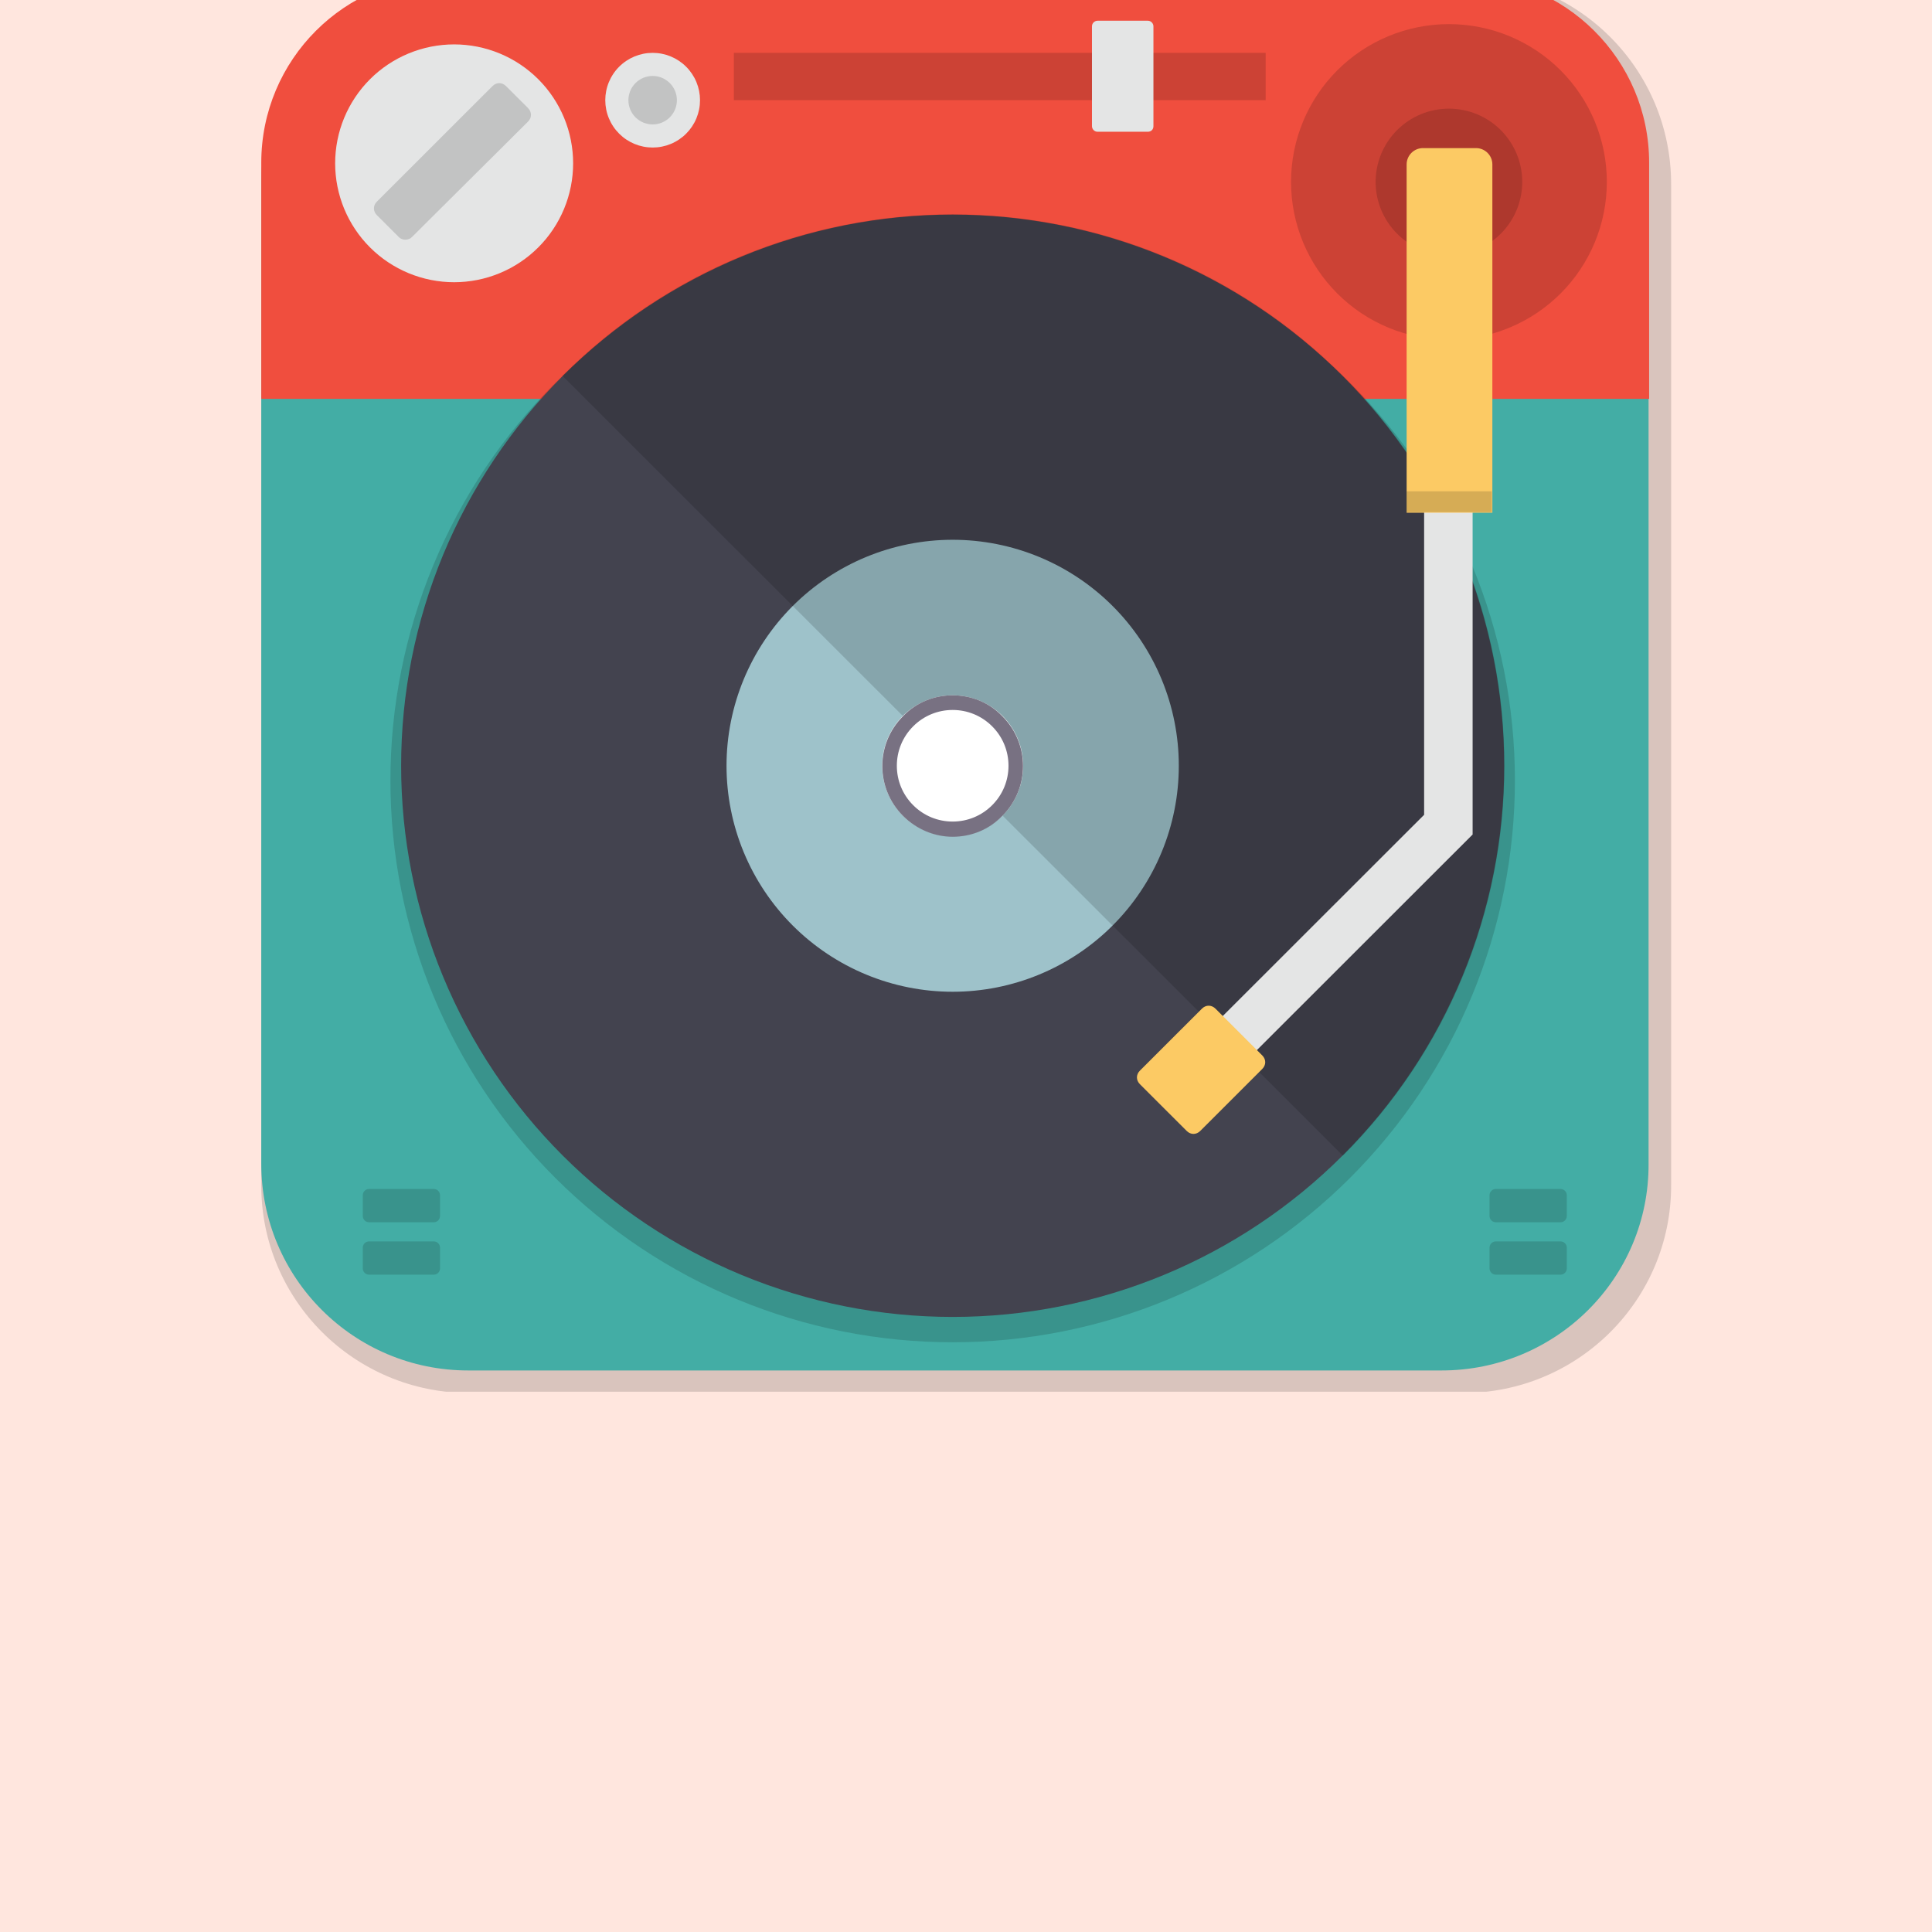 <svg xmlns="http://www.w3.org/2000/svg" width="810" viewBox="0 0 810 810" height="810" version="1.0"><defs><clipPath id="a"><path d="M 109 0 L 701 0 L 701 583.473 L 109 583.473 Z M 109 0"/></clipPath></defs><path fill="#FFF" d="M-81 -81H891V891H-81z"/><path fill="#FFF" d="M-81 -81H891V891H-81z"/><path fill="#FFE6DE" d="M-81 -81H891V891H-81z"/><g clip-path="url(#a)"><path d="M 613.383 584.023 L 196.785 584.023 C 148.551 584.023 109.539 545.039 109.539 497.074 L 109.539 77.211 C 109.539 29.012 148.551 -9.977 196.785 -9.977 L 613.621 -9.977 C 661.617 -9.977 700.629 29.012 700.629 77.211 L 700.629 497.074 C 700.629 545.039 661.617 584.023 613.383 584.023 Z M 613.383 584.023" fill-opacity=".149"/></g><path fill="#43ADA5" d="M 604.398 574.574 L 196.312 574.574 C 148.316 574.574 109.539 535.824 109.539 487.859 L 109.539 76.738 C 109.539 28.773 148.316 -9.977 196.312 -9.977 L 604.398 -9.977 C 652.395 -9.977 691.172 28.773 691.172 76.738 L 691.172 487.859 C 691.406 535.824 652.395 574.574 604.398 574.574 Z M 604.398 574.574"/><path fill="#F04E3E" d="M 691.406 68.23 L 691.406 167.23 L 109.539 167.23 L 109.539 68.23 C 109.539 24.992 144.531 -9.977 187.801 -9.977 L 612.91 -9.977 C 656.18 -9.977 691.406 24.992 691.406 68.23 Z M 691.406 68.23"/><path d="M 635.137 327.191 C 635.137 331.047 635.039 334.898 634.852 338.75 C 634.664 342.602 634.379 346.445 634 350.281 C 633.621 354.117 633.148 357.941 632.586 361.758 C 632.02 365.57 631.359 369.367 630.605 373.148 C 629.852 376.93 629.008 380.691 628.07 384.43 C 627.133 388.168 626.105 391.883 624.984 395.574 C 623.867 399.262 622.656 402.922 621.355 406.551 C 620.055 410.184 618.668 413.777 617.191 417.34 C 615.715 420.902 614.152 424.426 612.504 427.91 C 610.855 431.395 609.121 434.836 607.301 438.238 C 605.484 441.637 603.582 444.992 601.598 448.297 C 599.613 451.605 597.551 454.859 595.41 458.066 C 593.266 461.273 591.043 464.422 588.746 467.52 C 586.449 470.617 584.074 473.652 581.629 476.633 C 579.18 479.613 576.66 482.531 574.07 485.391 C 571.48 488.246 568.82 491.039 566.094 493.762 C 563.363 496.488 560.57 499.148 557.715 501.734 C 554.855 504.324 551.934 506.844 548.953 509.289 C 545.969 511.734 542.93 514.105 539.832 516.402 C 536.734 518.699 533.578 520.918 530.371 523.059 C 527.164 525.199 523.906 527.262 520.598 529.246 C 517.289 531.227 513.934 533.125 510.531 534.945 C 507.129 536.762 503.684 538.496 500.195 540.145 C 496.707 541.789 493.184 543.352 489.617 544.828 C 486.055 546.305 482.457 547.691 478.824 548.988 C 475.191 550.289 471.527 551.496 467.836 552.617 C 464.145 553.734 460.43 554.762 456.688 555.699 C 452.945 556.637 449.18 557.48 445.398 558.234 C 441.613 558.984 437.812 559.645 433.996 560.211 C 430.18 560.777 426.355 561.246 422.516 561.625 C 418.676 562.004 414.828 562.285 410.977 562.477 C 407.121 562.664 403.266 562.758 399.41 562.758 C 395.551 562.758 391.695 562.664 387.844 562.477 C 383.988 562.285 380.145 562.004 376.305 561.625 C 372.465 561.246 368.637 560.777 364.82 560.211 C 361.004 559.645 357.203 558.984 353.422 558.234 C 349.637 557.48 345.875 556.637 342.133 555.699 C 338.391 554.762 334.672 553.734 330.98 552.617 C 327.289 551.496 323.629 550.289 319.996 548.988 C 316.363 547.691 312.766 546.305 309.199 544.828 C 305.637 543.352 302.109 541.789 298.625 540.141 C 295.137 538.496 291.691 536.762 288.289 534.945 C 284.887 533.125 281.531 531.227 278.223 529.246 C 274.914 527.262 271.656 525.199 268.445 523.059 C 265.238 520.918 262.086 518.699 258.988 516.402 C 255.887 514.105 252.848 511.734 249.867 509.289 C 246.883 506.844 243.965 504.324 241.105 501.734 C 238.246 499.148 235.453 496.488 232.727 493.762 C 229.996 491.039 227.34 488.246 224.746 485.391 C 222.156 482.531 219.637 479.613 217.191 476.633 C 214.742 473.652 212.371 470.617 210.07 467.52 C 207.773 464.422 205.555 461.273 203.41 458.066 C 201.266 454.859 199.203 451.605 197.219 448.297 C 195.238 444.992 193.336 441.637 191.516 438.238 C 189.699 434.836 187.965 431.395 186.316 427.91 C 184.664 424.426 183.102 420.902 181.625 417.34 C 180.148 413.777 178.762 410.184 177.461 406.551 C 176.164 402.922 174.953 399.262 173.832 395.574 C 172.715 391.883 171.684 388.168 170.746 384.43 C 169.809 380.691 168.965 376.93 168.211 373.148 C 167.461 369.367 166.801 365.57 166.234 361.758 C 165.668 357.941 165.195 354.117 164.816 350.281 C 164.441 346.445 164.156 342.602 163.969 338.75 C 163.777 334.898 163.684 331.047 163.684 327.191 C 163.684 323.336 163.777 319.484 163.969 315.633 C 164.156 311.781 164.441 307.938 164.816 304.102 C 165.195 300.266 165.668 296.441 166.234 292.625 C 166.801 288.812 167.461 285.016 168.211 281.234 C 168.965 277.453 169.809 273.691 170.746 269.953 C 171.684 266.215 172.715 262.5 173.832 258.809 C 174.953 255.121 176.164 251.461 177.461 247.832 C 178.762 244.203 180.148 240.605 181.625 237.043 C 183.102 233.48 184.664 229.957 186.316 226.473 C 187.965 222.988 189.699 219.547 191.516 216.145 C 193.336 212.746 195.238 209.391 197.219 206.086 C 199.203 202.777 201.266 199.523 203.41 196.316 C 205.555 193.113 207.773 189.961 210.07 186.863 C 212.371 183.766 214.742 180.73 217.191 177.75 C 219.637 174.77 222.156 171.852 224.746 168.992 C 227.34 166.137 229.996 163.348 232.727 160.621 C 235.453 157.895 238.246 155.234 241.105 152.648 C 243.965 150.059 246.883 147.539 249.867 145.094 C 252.848 142.648 255.887 140.277 258.988 137.98 C 262.086 135.684 265.238 133.465 268.445 131.324 C 271.656 129.184 274.914 127.121 278.223 125.137 C 281.531 123.156 284.887 121.258 288.289 119.438 C 291.691 117.621 295.137 115.891 298.625 114.242 C 302.109 112.594 305.637 111.031 309.199 109.555 C 312.766 108.078 316.363 106.691 319.996 105.395 C 323.629 104.094 327.289 102.887 330.98 101.766 C 334.672 100.648 338.391 99.621 342.133 98.684 C 345.875 97.746 349.637 96.902 353.422 96.148 C 357.207 95.398 361.004 94.738 364.82 94.172 C 368.637 93.609 372.465 93.137 376.305 92.758 C 380.145 92.379 383.988 92.098 387.844 91.906 C 391.695 91.719 395.551 91.625 399.41 91.625 C 403.266 91.625 407.121 91.719 410.977 91.906 C 414.828 92.098 418.676 92.379 422.516 92.758 C 426.355 93.137 430.18 93.609 433.996 94.172 C 437.812 94.738 441.613 95.398 445.398 96.148 C 449.18 96.902 452.945 97.746 456.688 98.684 C 460.43 99.621 464.145 100.648 467.836 101.766 C 471.527 102.887 475.191 104.094 478.824 105.395 C 482.457 106.691 486.055 108.078 489.617 109.555 C 493.184 111.031 496.707 112.594 500.195 114.242 C 503.684 115.891 507.129 117.621 510.531 119.438 C 513.934 121.258 517.289 123.156 520.598 125.137 C 523.906 127.121 527.164 129.184 530.371 131.324 C 533.578 133.465 536.734 135.684 539.832 137.98 C 542.93 140.277 545.969 142.648 548.953 145.094 C 551.934 147.539 554.855 150.059 557.715 152.648 C 560.57 155.234 563.363 157.895 566.094 160.621 C 568.82 163.348 571.48 166.137 574.07 168.992 C 576.66 171.852 579.18 174.77 581.629 177.75 C 584.074 180.73 586.449 183.766 588.746 186.863 C 591.043 189.961 593.266 193.113 595.41 196.316 C 597.551 199.523 599.613 202.777 601.598 206.086 C 603.582 209.391 605.484 212.746 607.301 216.145 C 609.121 219.547 610.855 222.988 612.504 226.473 C 614.152 229.957 615.715 233.48 617.191 237.043 C 618.668 240.605 620.055 244.203 621.355 247.832 C 622.656 251.461 623.867 255.121 624.984 258.809 C 626.105 262.5 627.133 266.215 628.07 269.953 C 629.008 273.691 629.852 277.453 630.605 281.234 C 631.359 285.016 632.02 288.812 632.586 292.625 C 633.148 296.441 633.621 300.266 634 304.102 C 634.379 307.938 634.664 311.781 634.852 315.633 C 635.039 319.484 635.137 323.336 635.137 327.191 Z M 635.137 327.191" fill-opacity=".149"/><path fill="#43434F" d="M 630.645 321.047 C 630.645 324.832 630.551 328.609 630.363 332.387 C 630.18 336.164 629.902 339.934 629.531 343.699 C 629.16 347.461 628.695 351.215 628.141 354.953 C 627.586 358.695 626.938 362.422 626.199 366.129 C 625.461 369.84 624.633 373.527 623.715 377.195 C 622.793 380.863 621.785 384.508 620.688 388.129 C 619.586 391.746 618.402 395.336 617.125 398.898 C 615.852 402.457 614.488 405.984 613.043 409.477 C 611.594 412.973 610.059 416.43 608.441 419.848 C 606.824 423.266 605.125 426.645 603.34 429.977 C 601.555 433.312 599.691 436.602 597.746 439.848 C 595.801 443.09 593.777 446.285 591.672 449.43 C 589.57 452.574 587.391 455.664 585.137 458.703 C 582.883 461.738 580.555 464.719 578.156 467.645 C 575.754 470.566 573.285 473.43 570.742 476.23 C 568.199 479.035 565.594 481.773 562.918 484.445 C 560.242 487.121 557.5 489.727 554.695 492.266 C 551.891 494.805 549.027 497.277 546.102 499.676 C 543.176 502.074 540.195 504.398 537.156 506.652 C 534.117 508.906 531.023 511.082 527.875 513.184 C 524.73 515.285 521.531 517.309 518.289 519.25 C 515.043 521.195 511.75 523.059 508.414 524.84 C 505.074 526.625 501.695 528.324 498.273 529.941 C 494.855 531.559 491.395 533.09 487.898 534.539 C 484.402 535.984 480.871 537.344 477.309 538.621 C 473.746 539.895 470.152 541.078 466.531 542.176 C 462.91 543.273 459.266 544.285 455.594 545.203 C 451.922 546.121 448.23 546.949 444.52 547.688 C 440.809 548.426 437.082 549.07 433.34 549.625 C 429.594 550.18 425.84 550.645 422.074 551.016 C 418.309 551.387 414.535 551.664 410.754 551.848 C 406.977 552.035 403.195 552.129 399.41 552.129 C 395.625 552.129 391.844 552.035 388.062 551.848 C 384.285 551.664 380.512 551.387 376.746 551.016 C 372.977 550.645 369.223 550.18 365.48 549.625 C 361.738 549.07 358.008 548.426 354.297 547.688 C 350.586 546.949 346.895 546.121 343.223 545.203 C 339.555 544.281 335.906 543.273 332.285 542.176 C 328.664 541.078 325.07 539.895 321.508 538.621 C 317.945 537.344 314.418 535.984 310.918 534.539 C 307.422 533.09 303.965 531.559 300.543 529.941 C 297.121 528.324 293.742 526.625 290.406 524.84 C 287.07 523.059 283.777 521.195 280.531 519.25 C 277.285 517.309 274.09 515.285 270.941 513.184 C 267.797 511.082 264.703 508.906 261.664 506.652 C 258.625 504.398 255.641 502.074 252.715 499.676 C 249.789 497.277 246.926 494.805 244.121 492.266 C 241.316 489.727 238.578 487.121 235.902 484.445 C 233.227 481.773 230.617 479.035 228.078 476.23 C 225.535 473.43 223.062 470.566 220.664 467.645 C 218.262 464.719 215.934 461.738 213.68 458.703 C 211.426 455.664 209.246 452.574 207.145 449.43 C 205.043 446.285 203.02 443.09 201.074 439.848 C 199.129 436.602 197.262 433.312 195.48 429.977 C 193.695 426.645 191.996 423.266 190.375 419.848 C 188.758 416.43 187.227 412.973 185.777 409.477 C 184.328 405.984 182.969 402.457 181.691 398.898 C 180.418 395.336 179.23 391.746 178.133 388.129 C 177.035 384.508 176.023 380.863 175.105 377.195 C 174.188 373.527 173.355 369.84 172.617 366.129 C 171.879 362.422 171.234 358.695 170.68 354.953 C 170.121 351.215 169.66 347.461 169.289 343.699 C 168.918 339.934 168.641 336.164 168.453 332.387 C 168.27 328.609 168.176 324.832 168.176 321.047 C 168.176 317.266 168.27 313.488 168.453 309.711 C 168.641 305.934 168.918 302.164 169.289 298.398 C 169.66 294.637 170.121 290.883 170.68 287.141 C 171.234 283.402 171.879 279.676 172.617 275.969 C 173.355 272.258 174.188 268.57 175.105 264.902 C 176.023 261.234 177.035 257.59 178.133 253.969 C 179.23 250.352 180.418 246.762 181.691 243.199 C 182.969 239.641 184.328 236.113 185.777 232.617 C 187.227 229.125 188.758 225.668 190.375 222.25 C 191.996 218.832 193.695 215.453 195.48 212.117 C 197.262 208.785 199.129 205.492 201.074 202.25 C 203.02 199.008 205.043 195.812 207.145 192.668 C 209.246 189.523 211.426 186.434 213.68 183.395 C 215.934 180.359 218.262 177.379 220.664 174.453 C 223.062 171.531 225.535 168.668 228.078 165.867 C 230.617 163.062 233.227 160.324 235.902 157.652 C 238.578 154.977 241.316 152.371 244.121 149.832 C 246.926 147.289 249.789 144.82 252.715 142.422 C 255.641 140.023 258.625 137.695 261.664 135.445 C 264.703 133.191 267.797 131.016 270.941 128.914 C 274.09 126.812 277.285 124.789 280.531 122.844 C 283.777 120.902 287.07 119.039 290.406 117.254 C 293.742 115.473 297.121 113.773 300.543 112.156 C 303.965 110.539 307.422 109.008 310.918 107.559 C 314.418 106.113 317.945 104.75 321.508 103.477 C 325.07 102.203 328.664 101.02 332.285 99.918 C 335.906 98.82 339.555 97.812 343.223 96.895 C 346.895 95.977 350.586 95.148 354.297 94.41 C 358.008 93.672 361.738 93.027 365.48 92.473 C 369.223 91.914 372.977 91.453 376.746 91.082 C 380.512 90.711 384.285 90.434 388.062 90.25 C 391.844 90.062 395.625 89.969 399.41 89.969 C 403.195 89.969 406.977 90.062 410.754 90.25 C 414.535 90.434 418.309 90.711 422.074 91.082 C 425.84 91.453 429.594 91.914 433.34 92.473 C 437.082 93.027 440.809 93.672 444.52 94.41 C 448.23 95.148 451.922 95.977 455.594 96.895 C 459.266 97.812 462.91 98.82 466.531 99.918 C 470.156 101.02 473.746 102.203 477.309 103.477 C 480.871 104.75 484.402 106.113 487.898 107.559 C 491.395 109.008 494.855 110.539 498.273 112.156 C 501.695 113.773 505.074 115.473 508.414 117.254 C 511.75 119.039 515.043 120.902 518.289 122.844 C 521.531 124.789 524.73 126.812 527.875 128.914 C 531.023 131.016 534.117 133.191 537.156 135.445 C 540.195 137.695 543.176 140.023 546.102 142.422 C 549.027 144.82 551.891 147.289 554.695 149.832 C 557.5 152.371 560.242 154.977 562.918 157.652 C 565.594 160.324 568.199 163.062 570.742 165.867 C 573.285 168.668 575.754 171.531 578.156 174.453 C 580.555 177.379 582.883 180.359 585.137 183.395 C 587.391 186.434 589.57 189.523 591.672 192.668 C 593.777 195.812 595.801 199.008 597.746 202.25 C 599.691 205.492 601.555 208.785 603.34 212.117 C 605.125 215.453 606.824 218.832 608.441 222.25 C 610.059 225.668 611.594 229.125 613.043 232.617 C 614.488 236.113 615.852 239.641 617.125 243.199 C 618.402 246.762 619.59 250.352 620.688 253.969 C 621.785 257.59 622.793 261.234 623.715 264.902 C 624.633 268.57 625.461 272.258 626.199 275.969 C 626.938 279.676 627.586 283.402 628.141 287.141 C 628.695 290.883 629.16 294.637 629.531 298.398 C 629.902 302.164 630.18 305.934 630.363 309.711 C 630.551 313.488 630.645 317.266 630.645 321.047 Z M 630.645 321.047"/><path fill="#9EC2CA" d="M 494.219 321.047 C 494.219 322.598 494.184 324.148 494.105 325.699 C 494.031 327.246 493.914 328.793 493.762 330.336 C 493.609 331.879 493.422 333.418 493.195 334.949 C 492.965 336.484 492.699 338.012 492.398 339.531 C 492.094 341.055 491.754 342.566 491.379 344.07 C 491 345.574 490.586 347.066 490.137 348.551 C 489.688 350.035 489.199 351.508 488.676 352.969 C 488.156 354.43 487.598 355.875 487.004 357.305 C 486.41 358.738 485.781 360.156 485.117 361.559 C 484.453 362.961 483.758 364.344 483.023 365.711 C 482.293 367.078 481.527 368.43 480.73 369.758 C 479.934 371.09 479.102 372.398 478.242 373.688 C 477.379 374.977 476.484 376.242 475.562 377.488 C 474.637 378.734 473.684 379.957 472.699 381.156 C 471.715 382.355 470.703 383.527 469.66 384.676 C 468.617 385.824 467.547 386.949 466.449 388.043 C 465.352 389.141 464.23 390.211 463.082 391.25 C 461.93 392.293 460.758 393.305 459.555 394.289 C 458.355 395.273 457.133 396.227 455.887 397.148 C 454.641 398.074 453.375 398.965 452.082 399.828 C 450.793 400.688 449.484 401.52 448.152 402.316 C 446.82 403.113 445.473 403.875 444.102 404.609 C 442.734 405.34 441.348 406.035 439.945 406.699 C 438.543 407.363 437.125 407.988 435.691 408.582 C 434.258 409.176 432.812 409.734 431.352 410.258 C 429.891 410.781 428.418 411.266 426.93 411.715 C 425.445 412.164 423.953 412.578 422.445 412.957 C 420.941 413.332 419.43 413.672 417.906 413.977 C 416.383 414.277 414.855 414.543 413.32 414.77 C 411.785 414.996 410.246 415.188 408.703 415.34 C 407.16 415.492 405.609 415.605 404.062 415.68 C 402.512 415.758 400.961 415.797 399.41 415.797 C 397.859 415.797 396.309 415.758 394.758 415.68 C 393.207 415.605 391.66 415.492 390.117 415.34 C 388.57 415.188 387.031 414.996 385.496 414.77 C 383.961 414.543 382.434 414.277 380.914 413.977 C 379.391 413.672 377.879 413.332 376.371 412.957 C 374.867 412.578 373.371 412.164 371.887 411.715 C 370.402 411.266 368.93 410.781 367.469 410.258 C 366.008 409.734 364.559 409.176 363.125 408.582 C 361.691 407.988 360.273 407.363 358.871 406.699 C 357.469 406.035 356.086 405.34 354.715 404.609 C 353.348 403.875 351.996 403.113 350.668 402.316 C 349.336 401.52 348.027 400.688 346.734 399.828 C 345.445 398.965 344.176 398.074 342.93 397.148 C 341.684 396.227 340.461 395.273 339.262 394.289 C 338.062 393.305 336.887 392.293 335.738 391.25 C 334.59 390.211 333.465 389.141 332.367 388.043 C 331.27 386.949 330.203 385.824 329.16 384.676 C 328.117 383.527 327.105 382.355 326.121 381.156 C 325.137 379.957 324.18 378.734 323.258 377.488 C 322.332 376.242 321.438 374.977 320.578 373.688 C 319.715 372.398 318.887 371.09 318.086 369.758 C 317.289 368.43 316.523 367.078 315.793 365.711 C 315.062 364.344 314.363 362.961 313.703 361.559 C 313.039 360.156 312.41 358.738 311.816 357.305 C 311.223 355.875 310.664 354.43 310.141 352.969 C 309.617 351.508 309.133 350.035 308.68 348.551 C 308.23 347.066 307.816 345.574 307.441 344.07 C 307.062 342.566 306.723 341.055 306.422 339.531 C 306.117 338.012 305.852 336.484 305.625 334.949 C 305.398 333.418 305.207 331.879 305.055 330.336 C 304.902 328.793 304.789 327.246 304.711 325.699 C 304.637 324.148 304.598 322.598 304.598 321.047 C 304.598 319.496 304.637 317.949 304.711 316.398 C 304.789 314.852 304.902 313.305 305.055 311.762 C 305.207 310.219 305.398 308.68 305.625 307.145 C 305.852 305.613 306.117 304.086 306.422 302.562 C 306.723 301.043 307.062 299.531 307.441 298.027 C 307.816 296.523 308.23 295.027 308.68 293.543 C 309.133 292.062 309.617 290.59 310.141 289.129 C 310.664 287.668 311.223 286.223 311.816 284.789 C 312.41 283.359 313.039 281.941 313.703 280.539 C 314.363 279.137 315.062 277.754 315.793 276.387 C 316.523 275.016 317.289 273.668 318.086 272.34 C 318.887 271.008 319.715 269.699 320.578 268.41 C 321.438 267.121 322.332 265.852 323.258 264.609 C 324.18 263.363 325.137 262.141 326.121 260.941 C 327.105 259.742 328.117 258.57 329.16 257.422 C 330.203 256.27 331.27 255.148 332.367 254.051 C 333.465 252.957 334.59 251.887 335.738 250.844 C 336.887 249.805 338.062 248.793 339.262 247.809 C 340.461 246.824 341.684 245.871 342.93 244.945 C 344.176 244.023 345.445 243.129 346.734 242.27 C 348.027 241.406 349.336 240.578 350.668 239.781 C 351.996 238.984 353.348 238.219 354.715 237.488 C 356.086 236.758 357.469 236.062 358.871 235.398 C 360.273 234.734 361.691 234.105 363.125 233.512 C 364.559 232.922 366.008 232.363 367.469 231.84 C 368.93 231.316 370.402 230.832 371.887 230.383 C 373.371 229.93 374.867 229.52 376.371 229.141 C 377.879 228.766 379.391 228.426 380.914 228.121 C 382.434 227.82 383.961 227.555 385.496 227.328 C 387.031 227.098 388.57 226.91 390.117 226.758 C 391.66 226.605 393.207 226.492 394.758 226.414 C 396.309 226.34 397.859 226.301 399.41 226.301 C 400.961 226.301 402.512 226.34 404.062 226.414 C 405.609 226.492 407.16 226.605 408.703 226.758 C 410.246 226.91 411.785 227.098 413.32 227.328 C 414.855 227.555 416.383 227.82 417.906 228.121 C 419.43 228.426 420.941 228.766 422.445 229.141 C 423.953 229.52 425.445 229.93 426.93 230.383 C 428.418 230.832 429.891 231.316 431.352 231.84 C 432.812 232.363 434.258 232.922 435.691 233.512 C 437.125 234.105 438.543 234.734 439.945 235.398 C 441.348 236.062 442.734 236.758 444.102 237.488 C 445.473 238.219 446.82 238.984 448.152 239.781 C 449.484 240.578 450.793 241.406 452.082 242.27 C 453.375 243.129 454.641 244.023 455.887 244.945 C 457.133 245.871 458.355 246.824 459.555 247.809 C 460.758 248.793 461.93 249.805 463.082 250.844 C 464.23 251.887 465.352 252.957 466.449 254.051 C 467.547 255.148 468.617 256.27 469.66 257.422 C 470.703 258.57 471.715 259.742 472.699 260.941 C 473.684 262.141 474.637 263.363 475.562 264.609 C 476.484 265.852 477.379 267.121 478.242 268.41 C 479.105 269.699 479.934 271.008 480.73 272.34 C 481.527 273.668 482.293 275.016 483.023 276.387 C 483.758 277.754 484.453 279.137 485.117 280.539 C 485.781 281.941 486.41 283.359 487.004 284.789 C 487.598 286.223 488.156 287.668 488.676 289.129 C 489.199 290.59 489.688 292.062 490.137 293.543 C 490.586 295.027 491 296.523 491.379 298.027 C 491.754 299.531 492.094 301.043 492.398 302.562 C 492.699 304.086 492.965 305.613 493.195 307.145 C 493.422 308.68 493.609 310.219 493.762 311.762 C 493.914 313.305 494.031 314.852 494.105 316.398 C 494.184 317.949 494.219 319.496 494.219 321.047 Z M 494.219 321.047"/><path d="M 235.797 157.543 C 326.113 67.289 472.703 67.289 563.023 157.543 C 653.34 247.801 653.34 394.293 563.023 484.551 Z M 235.797 157.543" fill-opacity=".149"/><path fill="#FFF" d="M 428.965 321.047 C 428.965 322.016 428.918 322.98 428.82 323.945 C 428.727 324.906 428.586 325.863 428.395 326.809 C 428.207 327.758 427.973 328.695 427.691 329.621 C 427.41 330.547 427.086 331.457 426.715 332.352 C 426.344 333.246 425.93 334.117 425.473 334.973 C 425.02 335.824 424.52 336.652 423.984 337.457 C 423.445 338.262 422.871 339.039 422.254 339.785 C 421.641 340.531 420.992 341.25 420.309 341.934 C 419.625 342.617 418.906 343.266 418.16 343.879 C 417.41 344.492 416.633 345.066 415.828 345.605 C 415.023 346.145 414.195 346.641 413.34 347.094 C 412.488 347.551 411.613 347.965 410.719 348.336 C 409.824 348.703 408.914 349.031 407.988 349.312 C 407.062 349.594 406.125 349.828 405.176 350.016 C 404.227 350.203 403.27 350.348 402.305 350.441 C 401.344 350.535 400.379 350.582 399.41 350.582 C 398.441 350.582 397.477 350.535 396.512 350.441 C 395.551 350.348 394.594 350.203 393.645 350.016 C 392.695 349.828 391.758 349.594 390.832 349.312 C 389.902 349.031 388.992 348.707 388.098 348.336 C 387.203 347.965 386.332 347.551 385.477 347.094 C 384.625 346.641 383.793 346.145 382.988 345.605 C 382.184 345.066 381.41 344.492 380.66 343.879 C 379.91 343.266 379.195 342.617 378.512 341.934 C 377.828 341.25 377.176 340.531 376.562 339.785 C 375.949 339.039 375.375 338.262 374.836 337.457 C 374.297 336.652 373.801 335.824 373.344 334.973 C 372.887 334.117 372.477 333.246 372.105 332.352 C 371.734 331.457 371.41 330.547 371.129 329.621 C 370.848 328.695 370.613 327.758 370.422 326.809 C 370.234 325.863 370.094 324.906 369.996 323.945 C 369.902 322.98 369.855 322.016 369.855 321.047 C 369.855 320.082 369.902 319.117 369.996 318.152 C 370.094 317.191 370.234 316.234 370.422 315.285 C 370.613 314.336 370.848 313.402 371.129 312.477 C 371.41 311.551 371.734 310.641 372.105 309.746 C 372.477 308.852 372.887 307.98 373.344 307.125 C 373.801 306.273 374.297 305.445 374.836 304.641 C 375.375 303.836 375.949 303.059 376.562 302.312 C 377.176 301.562 377.828 300.848 378.512 300.164 C 379.195 299.48 379.91 298.832 380.66 298.219 C 381.41 297.605 382.184 297.027 382.988 296.492 C 383.793 295.953 384.625 295.457 385.477 295 C 386.332 294.547 387.203 294.133 388.098 293.762 C 388.992 293.391 389.902 293.066 390.832 292.785 C 391.758 292.504 392.695 292.27 393.645 292.082 C 394.594 291.895 395.551 291.75 396.512 291.656 C 397.477 291.562 398.441 291.516 399.41 291.516 C 400.379 291.516 401.344 291.562 402.305 291.656 C 403.27 291.75 404.227 291.895 405.176 292.082 C 406.125 292.27 407.062 292.504 407.988 292.785 C 408.914 293.066 409.824 293.391 410.719 293.762 C 411.613 294.133 412.488 294.547 413.34 295 C 414.195 295.457 415.023 295.953 415.828 296.492 C 416.633 297.027 417.41 297.605 418.16 298.219 C 418.906 298.832 419.625 299.48 420.309 300.164 C 420.992 300.848 421.641 301.562 422.254 302.312 C 422.871 303.059 423.445 303.836 423.984 304.641 C 424.52 305.445 425.02 306.273 425.473 307.125 C 425.93 307.98 426.344 308.852 426.715 309.746 C 427.086 310.641 427.41 311.551 427.691 312.477 C 427.973 313.402 428.207 314.336 428.395 315.285 C 428.586 316.234 428.727 317.191 428.82 318.152 C 428.918 319.117 428.965 320.082 428.965 321.047 Z M 428.965 321.047"/><path fill="#787182" d="M 399.41 297.656 C 405.555 297.656 411.469 300.02 415.961 304.508 C 420.453 309 422.816 314.906 422.816 321.047 C 422.816 327.191 420.453 333.098 415.961 337.586 C 411.469 342.078 405.559 344.441 399.41 344.441 C 393.262 344.441 387.352 342.078 382.859 337.586 C 378.367 333.098 376.004 327.191 376.004 321.047 C 376.004 314.906 378.367 309 382.859 304.508 C 387.352 300.02 393.262 297.656 399.41 297.656 M 399.41 291.516 C 391.844 291.516 384.277 294.348 378.602 300.258 C 367.02 311.832 367.02 330.5 378.602 342.078 C 384.277 347.746 391.844 350.82 399.41 350.82 C 406.977 350.82 414.543 347.984 420.215 342.078 C 431.801 330.5 431.801 311.832 420.215 300.258 C 414.543 294.348 406.977 291.516 399.41 291.516 Z M 399.41 291.516"/><path d="M 307.672 22.16 L 530.633 22.16 L 530.633 42.004 L 307.672 42.004 Z M 307.672 22.16" fill-opacity=".149"/><path d="M 673.676 76.266 C 673.676 77.348 673.648 78.43 673.594 79.512 C 673.543 80.594 673.461 81.672 673.355 82.75 C 673.25 83.828 673.117 84.902 672.957 85.973 C 672.801 87.043 672.613 88.109 672.402 89.172 C 672.191 90.234 671.953 91.289 671.691 92.34 C 671.426 93.391 671.137 94.434 670.824 95.469 C 670.508 96.508 670.168 97.535 669.805 98.555 C 669.441 99.574 669.051 100.582 668.637 101.582 C 668.219 102.582 667.781 103.574 667.32 104.551 C 666.855 105.531 666.367 106.496 665.859 107.453 C 665.348 108.406 664.812 109.348 664.254 110.277 C 663.699 111.207 663.121 112.121 662.516 113.02 C 661.914 113.922 661.293 114.805 660.645 115.676 C 660 116.547 659.336 117.398 658.648 118.234 C 657.961 119.074 657.254 119.891 656.523 120.695 C 655.797 121.496 655.051 122.281 654.285 123.047 C 653.52 123.812 652.734 124.559 651.93 125.285 C 651.129 126.012 650.309 126.719 649.473 127.406 C 648.633 128.094 647.781 128.758 646.91 129.402 C 646.039 130.051 645.152 130.672 644.254 131.273 C 643.352 131.875 642.438 132.453 641.508 133.012 C 640.578 133.566 639.637 134.102 638.68 134.613 C 637.723 135.121 636.758 135.609 635.777 136.07 C 634.797 136.535 633.809 136.973 632.809 137.387 C 631.805 137.801 630.797 138.191 629.773 138.555 C 628.754 138.922 627.727 139.262 626.691 139.574 C 625.652 139.891 624.609 140.176 623.559 140.441 C 622.508 140.703 621.449 140.941 620.387 141.152 C 619.324 141.363 618.258 141.547 617.188 141.707 C 616.113 141.867 615.039 142 613.961 142.105 C 612.883 142.211 611.805 142.289 610.723 142.344 C 609.641 142.398 608.555 142.422 607.473 142.422 C 606.391 142.422 605.305 142.398 604.223 142.344 C 603.141 142.289 602.062 142.211 600.984 142.105 C 599.906 142 598.832 141.867 597.758 141.707 C 596.688 141.547 595.621 141.363 594.559 141.152 C 593.496 140.941 592.438 140.703 591.387 140.441 C 590.336 140.176 589.293 139.891 588.254 139.574 C 587.219 139.262 586.191 138.922 585.168 138.555 C 584.148 138.191 583.141 137.801 582.137 137.387 C 581.137 136.973 580.148 136.535 579.168 136.07 C 578.188 135.609 577.223 135.121 576.266 134.613 C 575.309 134.102 574.367 133.566 573.438 133.012 C 572.508 132.453 571.594 131.875 570.691 131.273 C 569.793 130.672 568.906 130.051 568.035 129.402 C 567.164 128.758 566.312 128.094 565.473 127.406 C 564.637 126.719 563.816 126.012 563.016 125.285 C 562.211 124.559 561.426 123.812 560.66 123.047 C 559.895 122.281 559.148 121.496 558.422 120.695 C 557.691 119.891 556.984 119.074 556.297 118.234 C 555.609 117.398 554.945 116.547 554.297 115.676 C 553.652 114.805 553.031 113.922 552.426 113.02 C 551.824 112.121 551.246 111.207 550.688 110.277 C 550.133 109.348 549.598 108.406 549.086 107.453 C 548.578 106.496 548.09 105.531 547.625 104.551 C 547.164 103.574 546.723 102.582 546.309 101.582 C 545.895 100.582 545.504 99.574 545.141 98.555 C 544.777 97.535 544.438 96.508 544.121 95.469 C 543.809 94.434 543.52 93.391 543.254 92.34 C 542.992 91.289 542.754 90.234 542.543 89.172 C 542.332 88.109 542.145 87.043 541.988 85.973 C 541.828 84.902 541.695 83.828 541.59 82.75 C 541.484 81.672 541.402 80.594 541.352 79.512 C 541.297 78.43 541.27 77.348 541.27 76.266 C 541.27 75.184 541.297 74.102 541.352 73.02 C 541.402 71.938 541.484 70.859 541.59 69.781 C 541.695 68.703 541.828 67.629 541.988 66.559 C 542.145 65.488 542.332 64.422 542.543 63.359 C 542.754 62.297 542.992 61.242 543.254 60.191 C 543.52 59.141 543.809 58.098 544.121 57.062 C 544.438 56.023 544.777 54.996 545.141 53.977 C 545.504 52.957 545.895 51.949 546.309 50.949 C 546.723 49.949 547.164 48.957 547.625 47.98 C 548.09 47 548.578 46.035 549.086 45.078 C 549.598 44.125 550.133 43.184 550.688 42.254 C 551.246 41.324 551.824 40.41 552.426 39.512 C 553.031 38.609 553.652 37.727 554.297 36.855 C 554.945 35.984 555.609 35.133 556.297 34.297 C 556.984 33.457 557.691 32.641 558.422 31.836 C 559.148 31.035 559.895 30.25 560.66 29.484 C 561.426 28.719 562.211 27.973 563.016 27.246 C 563.816 26.52 564.637 25.812 565.473 25.125 C 566.312 24.438 567.164 23.773 568.035 23.129 C 568.906 22.484 569.793 21.859 570.691 21.258 C 571.594 20.656 572.508 20.078 573.438 19.52 C 574.367 18.965 575.309 18.43 576.266 17.922 C 577.223 17.41 578.188 16.922 579.168 16.461 C 580.148 15.996 581.137 15.559 582.137 15.145 C 583.141 14.73 584.148 14.34 585.168 13.977 C 586.191 13.609 587.219 13.27 588.254 12.957 C 589.293 12.641 590.336 12.355 591.387 12.09 C 592.438 11.828 593.496 11.59 594.559 11.379 C 595.621 11.168 596.688 10.984 597.758 10.824 C 598.832 10.664 599.906 10.531 600.984 10.426 C 602.062 10.32 603.141 10.242 604.223 10.188 C 605.305 10.133 606.391 10.109 607.473 10.109 C 608.555 10.109 609.641 10.133 610.723 10.188 C 611.805 10.242 612.883 10.32 613.961 10.426 C 615.039 10.531 616.113 10.664 617.188 10.824 C 618.258 10.984 619.324 11.168 620.387 11.379 C 621.449 11.59 622.508 11.828 623.559 12.09 C 624.609 12.355 625.652 12.641 626.691 12.957 C 627.727 13.27 628.754 13.609 629.773 13.977 C 630.797 14.34 631.805 14.73 632.809 15.145 C 633.809 15.559 634.797 15.996 635.777 16.461 C 636.758 16.922 637.723 17.41 638.68 17.922 C 639.637 18.43 640.578 18.965 641.508 19.52 C 642.438 20.078 643.352 20.656 644.254 21.258 C 645.152 21.859 646.039 22.484 646.91 23.129 C 647.781 23.773 648.633 24.438 649.473 25.125 C 650.309 25.812 651.129 26.52 651.93 27.246 C 652.734 27.973 653.52 28.719 654.285 29.484 C 655.051 30.25 655.797 31.035 656.523 31.836 C 657.254 32.641 657.961 33.457 658.648 34.297 C 659.336 35.133 660 35.984 660.645 36.855 C 661.293 37.727 661.914 38.609 662.516 39.512 C 663.121 40.41 663.699 41.324 664.258 42.254 C 664.812 43.184 665.348 44.125 665.859 45.078 C 666.367 46.035 666.855 47 667.32 47.98 C 667.781 48.957 668.219 49.949 668.637 50.949 C 669.051 51.949 669.441 52.957 669.805 53.977 C 670.168 54.996 670.508 56.023 670.824 57.062 C 671.137 58.098 671.426 59.141 671.691 60.191 C 671.953 61.242 672.191 62.297 672.402 63.359 C 672.613 64.422 672.801 65.488 672.957 66.559 C 673.117 67.629 673.25 68.703 673.355 69.781 C 673.461 70.859 673.543 71.938 673.594 73.02 C 673.648 74.102 673.676 75.184 673.676 76.266 Z M 673.676 76.266" fill-opacity=".149"/><path d="M 638.211 76.266 C 638.211 77.273 638.16 78.273 638.062 79.277 C 637.961 80.277 637.816 81.27 637.617 82.258 C 637.422 83.246 637.18 84.219 636.887 85.184 C 636.594 86.145 636.254 87.09 635.871 88.02 C 635.484 88.949 635.055 89.859 634.578 90.746 C 634.105 91.633 633.59 92.492 633.027 93.332 C 632.469 94.168 631.871 94.973 631.23 95.75 C 630.594 96.531 629.918 97.273 629.207 97.984 C 628.496 98.695 627.75 99.371 626.973 100.008 C 626.195 100.648 625.387 101.246 624.551 101.805 C 623.711 102.363 622.848 102.879 621.961 103.355 C 621.074 103.828 620.164 104.258 619.234 104.645 C 618.305 105.027 617.359 105.367 616.395 105.66 C 615.434 105.949 614.457 106.195 613.469 106.391 C 612.48 106.586 611.488 106.734 610.484 106.832 C 609.484 106.934 608.48 106.98 607.473 106.98 C 606.465 106.98 605.461 106.934 604.461 106.832 C 603.457 106.734 602.465 106.586 601.477 106.391 C 600.488 106.195 599.512 105.949 598.551 105.66 C 597.586 105.367 596.641 105.027 595.711 104.645 C 594.781 104.258 593.871 103.828 592.984 103.355 C 592.094 102.879 591.234 102.363 590.395 101.805 C 589.559 101.246 588.75 100.648 587.973 100.008 C 587.195 99.371 586.449 98.695 585.738 97.984 C 585.027 97.273 584.352 96.531 583.715 95.75 C 583.074 94.973 582.477 94.168 581.918 93.332 C 581.355 92.492 580.84 91.633 580.367 90.746 C 579.891 89.859 579.461 88.949 579.074 88.02 C 578.691 87.09 578.352 86.145 578.059 85.184 C 577.766 84.219 577.523 83.246 577.328 82.258 C 577.129 81.27 576.984 80.277 576.883 79.277 C 576.785 78.273 576.734 77.273 576.734 76.266 C 576.734 75.258 576.785 74.258 576.883 73.254 C 576.984 72.254 577.129 71.262 577.328 70.273 C 577.523 69.285 577.766 68.312 578.059 67.348 C 578.352 66.387 578.691 65.441 579.074 64.512 C 579.461 63.582 579.891 62.672 580.367 61.785 C 580.84 60.898 581.355 60.039 581.914 59.199 C 582.477 58.363 583.074 57.559 583.711 56.781 C 584.352 56.004 585.027 55.258 585.738 54.547 C 586.449 53.836 587.195 53.16 587.973 52.523 C 588.75 51.883 589.559 51.285 590.395 50.727 C 591.234 50.168 592.094 49.652 592.984 49.176 C 593.871 48.703 594.781 48.273 595.711 47.887 C 596.641 47.504 597.586 47.164 598.551 46.871 C 599.512 46.582 600.488 46.336 601.477 46.141 C 602.465 45.945 603.457 45.797 604.461 45.699 C 605.461 45.598 606.465 45.551 607.473 45.551 C 608.48 45.551 609.484 45.598 610.484 45.699 C 611.488 45.797 612.48 45.945 613.469 46.141 C 614.457 46.336 615.434 46.582 616.395 46.871 C 617.359 47.164 618.305 47.504 619.234 47.887 C 620.164 48.273 621.074 48.703 621.961 49.176 C 622.848 49.652 623.711 50.168 624.551 50.727 C 625.387 51.285 626.195 51.883 626.973 52.523 C 627.75 53.16 628.496 53.836 629.207 54.547 C 629.918 55.258 630.594 56.004 631.23 56.781 C 631.871 57.559 632.469 58.363 633.027 59.199 C 633.59 60.039 634.105 60.898 634.578 61.785 C 635.055 62.672 635.484 63.582 635.871 64.512 C 636.254 65.441 636.594 66.387 636.887 67.348 C 637.18 68.312 637.422 69.285 637.617 70.273 C 637.816 71.262 637.961 72.254 638.062 73.254 C 638.16 74.258 638.211 75.258 638.211 76.266 Z M 638.211 76.266" fill-opacity=".149"/><path fill="#E4E5E5" d="M 240.289 68.469 C 240.289 70.102 240.207 71.73 240.047 73.355 C 239.887 74.98 239.648 76.594 239.328 78.195 C 239.012 79.797 238.613 81.379 238.141 82.941 C 237.664 84.504 237.117 86.039 236.492 87.547 C 235.867 89.055 235.168 90.531 234.398 91.969 C 233.629 93.41 232.789 94.809 231.879 96.168 C 230.973 97.523 230 98.832 228.965 100.098 C 227.926 101.359 226.832 102.566 225.676 103.723 C 224.52 104.875 223.312 105.969 222.047 107.008 C 220.785 108.043 219.477 109.016 218.117 109.922 C 216.758 110.828 215.359 111.668 213.918 112.438 C 212.477 113.207 211 113.902 209.492 114.527 C 207.98 115.152 206.445 115.703 204.883 116.176 C 203.32 116.648 201.734 117.047 200.133 117.363 C 198.531 117.684 196.918 117.922 195.289 118.082 C 193.664 118.242 192.035 118.324 190.398 118.324 C 188.766 118.324 187.137 118.242 185.512 118.082 C 183.883 117.922 182.27 117.684 180.668 117.363 C 179.066 117.047 177.48 116.648 175.918 116.176 C 174.355 115.703 172.82 115.152 171.309 114.527 C 169.801 113.902 168.324 113.207 166.883 112.438 C 165.441 111.668 164.043 110.828 162.684 109.922 C 161.324 109.016 160.016 108.043 158.75 107.008 C 157.488 105.969 156.281 104.875 155.125 103.723 C 153.969 102.566 152.871 101.359 151.836 100.098 C 150.801 98.832 149.828 97.523 148.922 96.168 C 148.012 94.809 147.172 93.41 146.402 91.969 C 145.633 90.531 144.934 89.055 144.309 87.547 C 143.684 86.039 143.137 84.504 142.66 82.941 C 142.188 81.379 141.789 79.797 141.473 78.195 C 141.152 76.594 140.914 74.98 140.754 73.355 C 140.594 71.73 140.512 70.102 140.512 68.469 C 140.512 66.836 140.594 65.207 140.754 63.582 C 140.914 61.957 141.152 60.344 141.473 58.742 C 141.789 57.141 142.188 55.559 142.66 53.996 C 143.137 52.434 143.684 50.898 144.309 49.391 C 144.934 47.883 145.633 46.406 146.402 44.969 C 147.172 43.527 148.012 42.129 148.922 40.77 C 149.828 39.414 150.801 38.102 151.836 36.84 C 152.871 35.578 153.969 34.371 155.125 33.215 C 156.281 32.062 157.488 30.965 158.75 29.93 C 160.016 28.895 161.324 27.922 162.684 27.016 C 164.043 26.109 165.441 25.27 166.883 24.5 C 168.324 23.73 169.801 23.035 171.309 22.41 C 172.82 21.785 174.355 21.234 175.918 20.762 C 177.48 20.285 179.066 19.891 180.668 19.57 C 182.27 19.254 183.883 19.016 185.512 18.855 C 187.137 18.695 188.766 18.613 190.398 18.613 C 192.035 18.613 193.664 18.695 195.289 18.855 C 196.918 19.016 198.531 19.254 200.133 19.57 C 201.734 19.891 203.32 20.285 204.883 20.762 C 206.445 21.234 207.98 21.785 209.492 22.41 C 211 23.035 212.477 23.73 213.918 24.5 C 215.359 25.27 216.758 26.109 218.117 27.016 C 219.477 27.922 220.785 28.895 222.047 29.93 C 223.312 30.965 224.52 32.062 225.676 33.215 C 226.832 34.371 227.926 35.578 228.965 36.84 C 230 38.102 230.973 39.414 231.879 40.77 C 232.789 42.129 233.629 43.527 234.398 44.969 C 235.168 46.406 235.867 47.883 236.492 49.391 C 237.117 50.898 237.664 52.434 238.141 53.996 C 238.613 55.559 239.012 57.141 239.328 58.742 C 239.648 60.344 239.887 61.957 240.047 63.582 C 240.207 65.207 240.289 66.836 240.289 68.469 Z M 240.289 68.469"/><path fill="#E4E5E5" d="M 293.484 42.004 C 293.484 42.656 293.453 43.305 293.391 43.949 C 293.328 44.598 293.23 45.238 293.105 45.879 C 292.977 46.516 292.82 47.145 292.633 47.766 C 292.441 48.391 292.223 49 291.973 49.602 C 291.727 50.203 291.449 50.789 291.141 51.363 C 290.836 51.934 290.5 52.492 290.141 53.031 C 289.777 53.574 289.391 54.094 288.977 54.598 C 288.566 55.098 288.129 55.578 287.668 56.039 C 287.211 56.5 286.727 56.934 286.227 57.348 C 285.723 57.762 285.199 58.148 284.66 58.508 C 284.117 58.867 283.562 59.203 282.988 59.508 C 282.414 59.816 281.828 60.094 281.227 60.344 C 280.625 60.59 280.012 60.809 279.391 61 C 278.77 61.188 278.137 61.344 277.5 61.473 C 276.863 61.598 276.219 61.695 275.57 61.758 C 274.926 61.82 274.277 61.852 273.625 61.852 C 272.977 61.852 272.328 61.82 271.68 61.758 C 271.031 61.695 270.391 61.598 269.75 61.473 C 269.113 61.344 268.484 61.188 267.859 61 C 267.238 60.809 266.625 60.59 266.023 60.344 C 265.426 60.094 264.836 59.816 264.262 59.508 C 263.691 59.203 263.133 58.867 262.59 58.508 C 262.051 58.148 261.527 57.762 261.027 57.348 C 260.523 56.934 260.043 56.5 259.582 56.039 C 259.121 55.578 258.688 55.098 258.273 54.598 C 257.859 54.094 257.473 53.574 257.113 53.031 C 256.75 52.492 256.418 51.934 256.109 51.363 C 255.805 50.789 255.527 50.203 255.277 49.602 C 255.027 49 254.809 48.391 254.621 47.766 C 254.43 47.145 254.273 46.516 254.148 45.879 C 254.02 45.238 253.926 44.598 253.859 43.949 C 253.797 43.305 253.766 42.656 253.766 42.004 C 253.766 41.355 253.797 40.707 253.859 40.059 C 253.926 39.414 254.02 38.77 254.148 38.133 C 254.273 37.496 254.43 36.867 254.621 36.246 C 254.809 35.621 255.027 35.012 255.277 34.41 C 255.527 33.809 255.805 33.223 256.109 32.648 C 256.418 32.078 256.75 31.52 257.113 30.98 C 257.473 30.438 257.859 29.918 258.273 29.414 C 258.688 28.91 259.121 28.43 259.582 27.973 C 260.043 27.512 260.523 27.074 261.027 26.664 C 261.527 26.25 262.051 25.863 262.59 25.504 C 263.133 25.141 263.691 24.809 264.262 24.5 C 264.836 24.195 265.426 23.918 266.023 23.668 C 266.625 23.422 267.238 23.203 267.859 23.012 C 268.484 22.824 269.113 22.668 269.75 22.539 C 270.391 22.414 271.031 22.316 271.68 22.254 C 272.328 22.191 272.977 22.16 273.625 22.16 C 274.277 22.16 274.926 22.191 275.57 22.254 C 276.219 22.316 276.863 22.414 277.5 22.539 C 278.137 22.668 278.77 22.824 279.391 23.012 C 280.012 23.203 280.625 23.422 281.227 23.668 C 281.828 23.918 282.414 24.195 282.988 24.5 C 283.562 24.809 284.117 25.141 284.66 25.504 C 285.199 25.863 285.723 26.25 286.227 26.664 C 286.727 27.074 287.211 27.512 287.668 27.973 C 288.129 28.43 288.566 28.91 288.977 29.414 C 289.391 29.918 289.777 30.438 290.141 30.98 C 290.5 31.52 290.836 32.078 291.141 32.648 C 291.449 33.223 291.727 33.809 291.973 34.41 C 292.223 35.012 292.441 35.621 292.633 36.246 C 292.82 36.867 292.977 37.496 293.105 38.133 C 293.23 38.77 293.328 39.414 293.391 40.059 C 293.453 40.707 293.484 41.355 293.484 42.004 Z M 293.484 42.004"/><path fill="#E4E5E5" d="M 481.215 55.238 L 460.172 55.238 C 458.754 55.238 457.809 54.055 457.809 52.875 L 457.809 11.055 C 457.809 9.637 458.992 8.691 460.172 8.691 L 481.215 8.691 C 482.633 8.691 483.582 9.871 483.582 11.055 L 483.582 52.875 C 483.582 54.293 482.633 55.238 481.215 55.238 Z M 481.215 55.238"/><path fill="#E4E5E5" d="M 617.402 205.98 L 617.402 349.875 L 520.699 446.512 L 506.516 432.098 L 597.07 341.605 L 597.07 205.98 Z M 617.402 205.98"/><path fill="#FCCA64" d="M 497.531 474.156 L 477.906 454.543 C 476.25 452.891 476.25 450.527 477.906 448.875 L 503.914 422.883 C 505.57 421.23 507.934 421.23 509.59 422.883 L 529.211 442.496 C 530.867 444.148 530.867 446.512 529.211 448.164 L 503.203 474.156 C 501.551 475.809 499.184 475.809 497.531 474.156 Z M 497.531 474.156"/><path fill="#FCCA64" d="M 625.441 214.961 L 589.738 214.961 L 589.738 68.941 C 589.738 65.16 592.812 62.09 596.598 62.09 L 618.82 62.09 C 622.605 62.09 625.68 65.16 625.68 68.941 L 625.68 214.961 Z M 625.441 214.961"/><path d="M 181.887 512.434 L 154.699 512.434 C 153.281 512.434 152.098 511.25 152.098 509.832 L 152.098 501.09 C 152.098 499.672 153.281 498.492 154.699 498.492 L 181.887 498.492 C 183.309 498.492 184.488 499.672 184.488 501.09 L 184.488 509.832 C 184.488 511.25 183.309 512.434 181.887 512.434 Z M 181.887 512.434" fill-opacity=".149"/><path d="M 181.887 534.406 L 154.699 534.406 C 153.281 534.406 152.098 533.227 152.098 531.809 L 152.098 523.066 C 152.098 521.648 153.281 520.465 154.699 520.465 L 181.887 520.465 C 183.309 520.465 184.488 521.648 184.488 523.066 L 184.488 531.809 C 184.488 533.227 183.309 534.406 181.887 534.406 Z M 181.887 534.406" fill-opacity=".149"/><path d="M 654.285 512.434 L 627.098 512.434 C 625.68 512.434 624.496 511.25 624.496 509.832 L 624.496 501.09 C 624.496 499.672 625.68 498.492 627.098 498.492 L 654.285 498.492 C 655.707 498.492 656.887 499.672 656.887 501.09 L 656.887 509.832 C 656.887 511.25 655.707 512.434 654.285 512.434 Z M 654.285 512.434" fill-opacity=".149"/><path d="M 654.285 534.406 L 627.098 534.406 C 625.68 534.406 624.496 533.227 624.496 531.809 L 624.496 523.066 C 624.496 521.648 625.68 520.465 627.098 520.465 L 654.285 520.465 C 655.707 520.465 656.887 521.648 656.887 523.066 L 656.887 531.809 C 656.887 533.227 655.707 534.406 654.285 534.406 Z M 654.285 534.406" fill-opacity=".149"/><path d="M 589.738 205.98 L 625.441 205.98 L 625.441 214.723 L 589.738 214.723 Z M 589.738 205.98" fill-opacity=".149"/><path d="M 167.23 99.422 L 158.008 90.207 C 156.355 88.551 156.355 86.188 158.008 84.535 L 206.477 36.098 C 208.133 34.445 210.496 34.445 212.152 36.098 L 221.375 45.312 C 223.027 46.969 223.027 49.332 221.375 50.984 L 172.668 99.422 C 171.25 100.84 168.648 100.84 167.23 99.422 Z M 167.23 99.422" fill-opacity=".149"/><path d="M 283.793 42.004 C 283.793 42.672 283.727 43.332 283.598 43.988 C 283.465 44.641 283.273 45.277 283.02 45.895 C 282.762 46.512 282.449 47.094 282.078 47.648 C 281.707 48.203 281.285 48.719 280.816 49.191 C 280.344 49.66 279.828 50.082 279.273 50.453 C 278.719 50.824 278.133 51.137 277.516 51.391 C 276.898 51.648 276.266 51.84 275.609 51.969 C 274.953 52.102 274.293 52.164 273.625 52.164 C 272.957 52.164 272.297 52.102 271.641 51.969 C 270.988 51.84 270.352 51.648 269.734 51.391 C 269.117 51.137 268.531 50.824 267.977 50.453 C 267.422 50.082 266.91 49.66 266.438 49.191 C 265.965 48.719 265.543 48.203 265.172 47.648 C 264.801 47.094 264.488 46.512 264.234 45.895 C 263.977 45.277 263.785 44.641 263.652 43.988 C 263.523 43.332 263.457 42.672 263.457 42.004 C 263.457 41.34 263.523 40.676 263.652 40.023 C 263.785 39.367 263.977 38.734 264.234 38.117 C 264.488 37.5 264.801 36.914 265.172 36.359 C 265.543 35.805 265.965 35.293 266.438 34.82 C 266.91 34.352 267.422 33.93 267.977 33.559 C 268.531 33.188 269.117 32.875 269.734 32.617 C 270.352 32.363 270.988 32.172 271.641 32.039 C 272.297 31.91 272.957 31.844 273.625 31.844 C 274.293 31.844 274.953 31.91 275.609 32.039 C 276.266 32.172 276.898 32.363 277.516 32.617 C 278.133 32.875 278.719 33.188 279.273 33.559 C 279.828 33.93 280.344 34.352 280.816 34.82 C 281.285 35.293 281.707 35.805 282.078 36.359 C 282.449 36.914 282.762 37.5 283.02 38.117 C 283.273 38.734 283.465 39.367 283.598 40.023 C 283.727 40.676 283.793 41.34 283.793 42.004 Z M 283.793 42.004" fill-opacity=".149"/></svg>